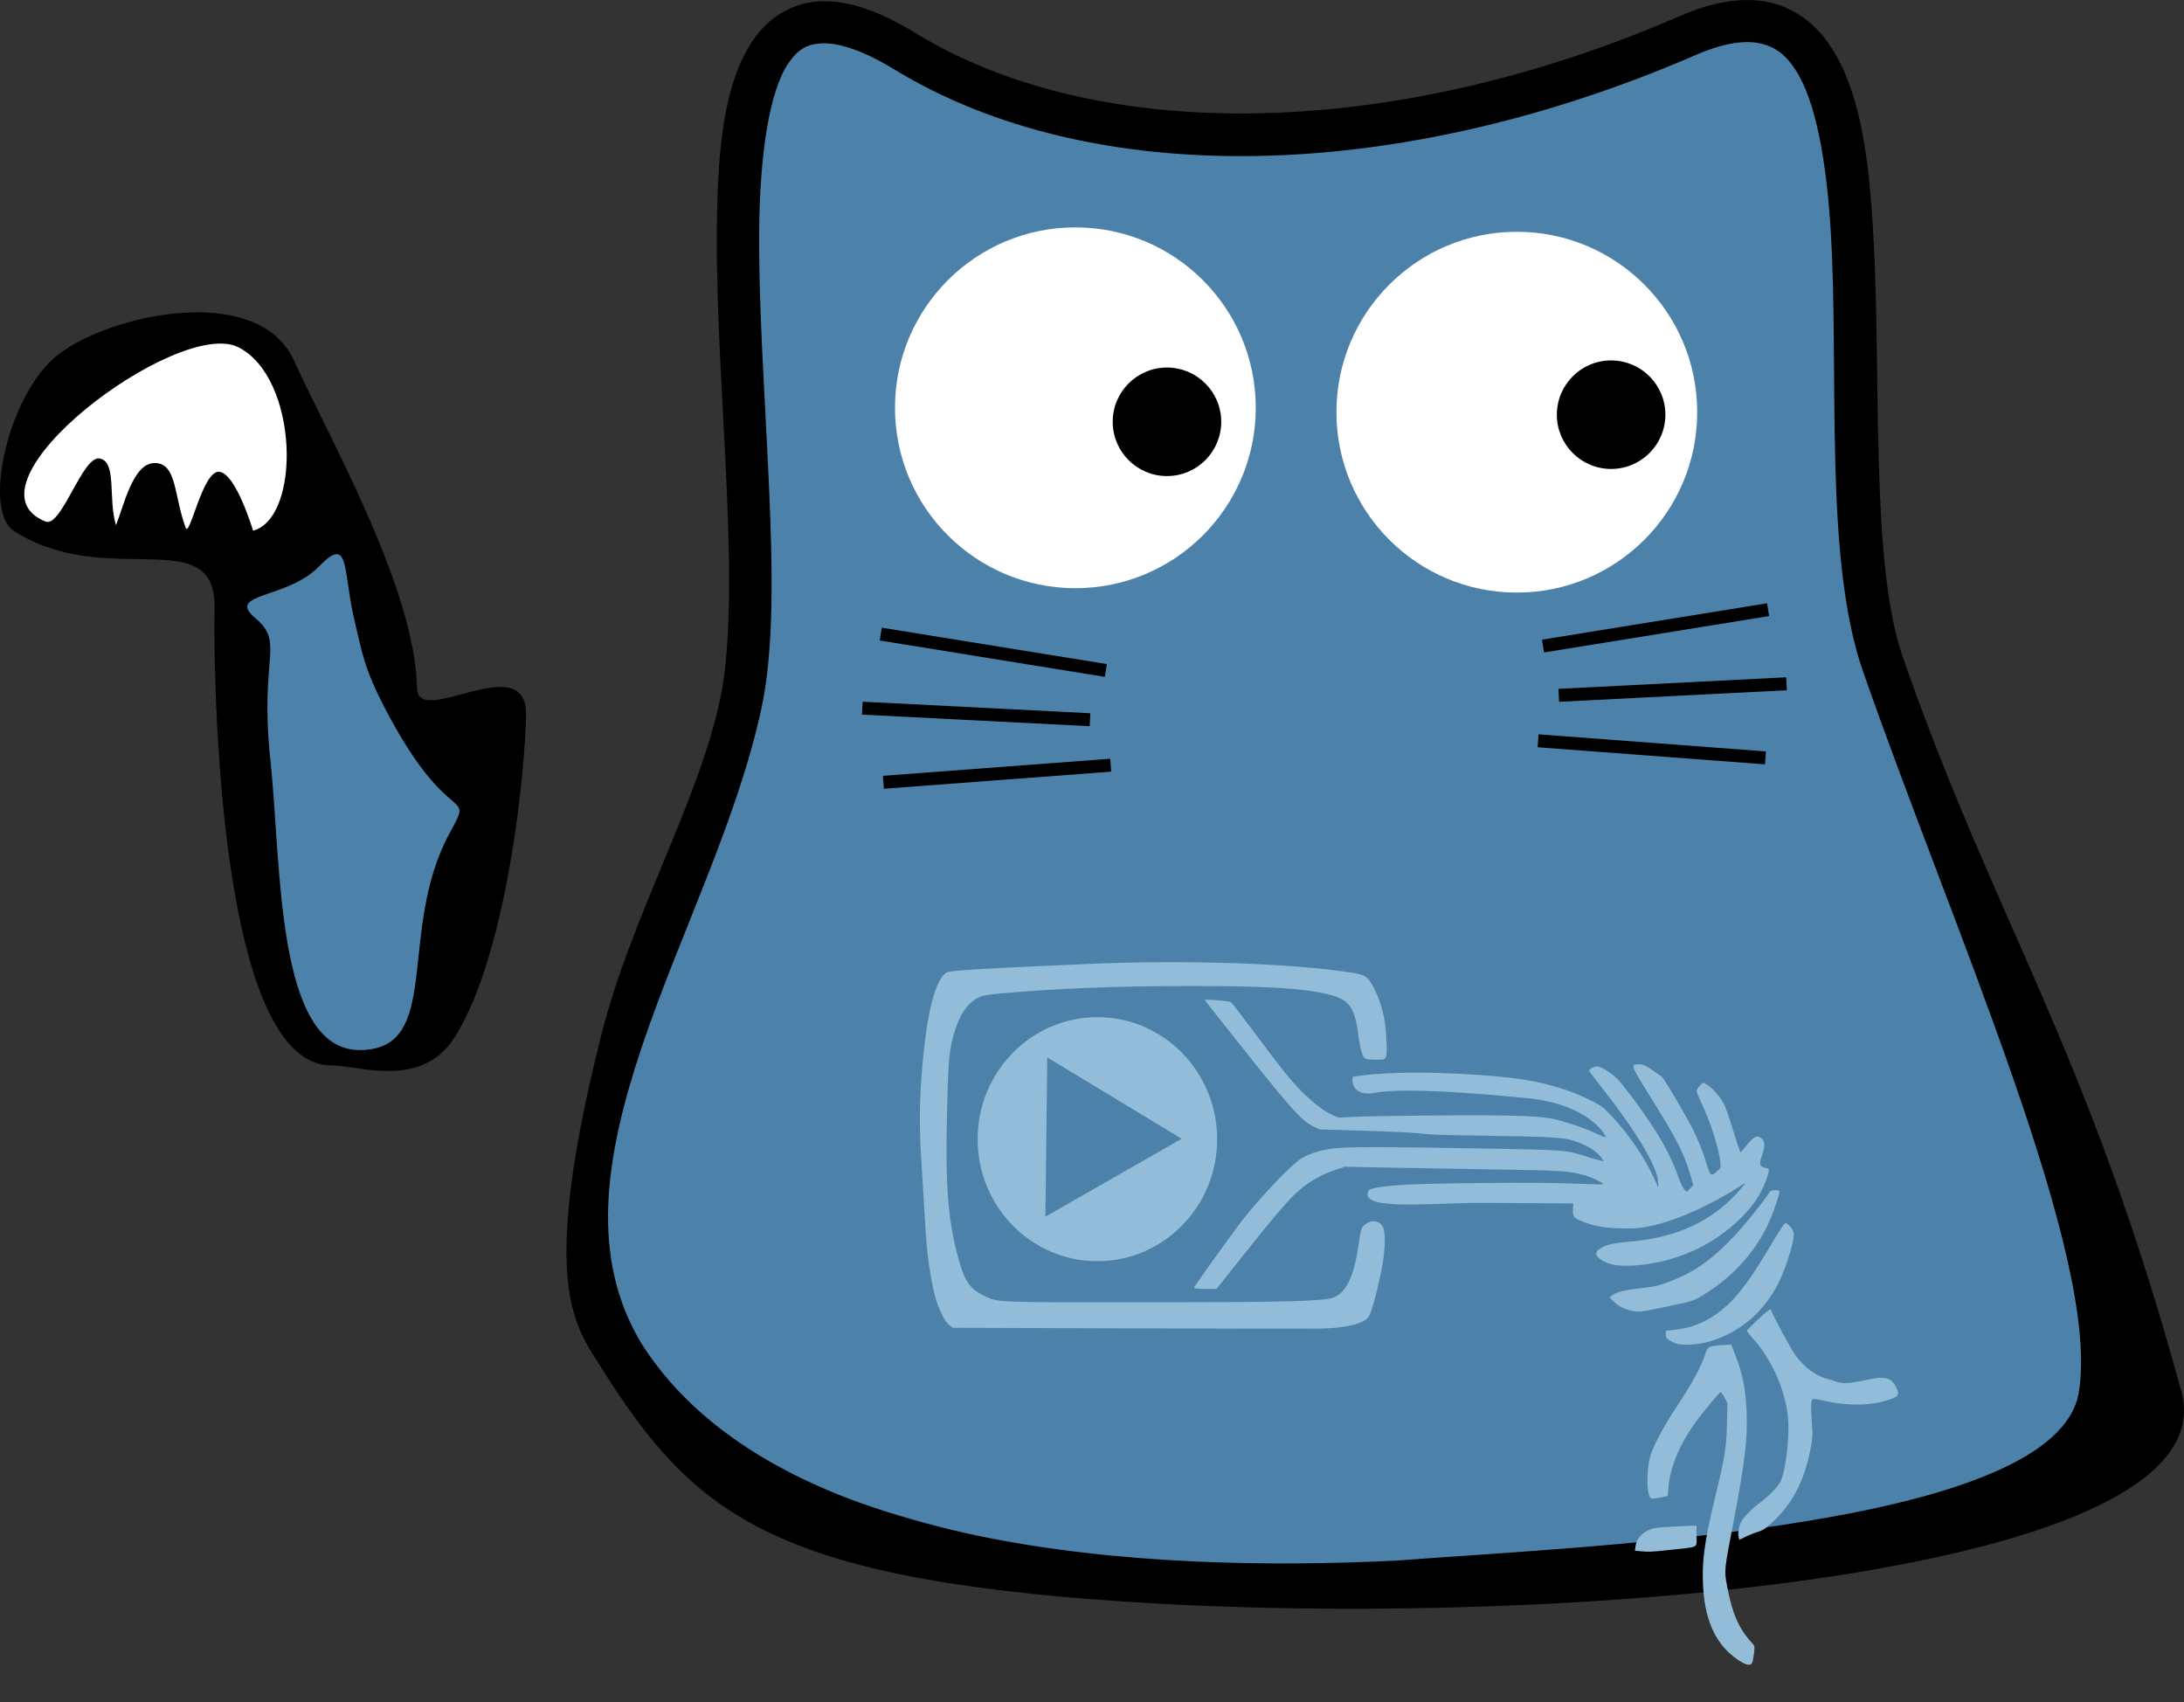 <?xml version="1.0" encoding="UTF-8" standalone="no"?>
<!-- Created with Inkscape (http://www.inkscape.org/) -->

<svg
   xmlns:dc="http://purl.org/dc/elements/1.1/"
   xmlns:cc="http://creativecommons.org/ns#"
   xmlns:rdf="http://www.w3.org/1999/02/22-rdf-syntax-ns#"
   xmlns:svg="http://www.w3.org/2000/svg"
   xmlns="http://www.w3.org/2000/svg"
   xmlns:sodipodi="http://sodipodi.sourceforge.net/DTD/sodipodi-0.dtd"
   xmlns:inkscape="http://www.inkscape.org/namespaces/inkscape"
   width="154.164"
   height="120.154"
   viewBox="0 0 154.164 120.154"
   id="svg4193"
   version="1.1"
   inkscape:version="0.91 r13725"
   sodipodi:docname="winkekatze.svg"
   inkscape:export-filename="/home/wonko/Downloads/sfsfdf"
   inkscape:export-xdpi="165.55988"
   inkscape:export-ydpi="165.55988">
  <rect x="0" y="0" width="154.164" height="120.154" fill="#333333" stroke="none"/>
  <defs
     id="defs4195" />
  <sodipodi:namedview
     id="base"
     pagecolor="#ffffff"
     bordercolor="#666666"
     borderopacity="1.0"
     inkscape:pageopacity="0.0"
     inkscape:pageshadow="2"
     inkscape:zoom="3.7908475"
     inkscape:cx="107.06048"
     inkscape:cy="-5.7620574"
     inkscape:document-units="px"
     inkscape:current-layer="layer1"
     showgrid="false"
     inkscape:window-width="1189"
     inkscape:window-height="1407"
     inkscape:window-x="55"
     inkscape:window-y="0"
     inkscape:window-maximized="0"
     units="px"
     showguides="false"
     inkscape:guide-bbox="true"
     inkscape:snap-to-guides="false"
     fit-margin-top="0"
     fit-margin-left="0"
     fit-margin-right="0"
     fit-margin-bottom="0">
    <inkscape:grid
       type="xygrid"
       id="grid4822"
       originx="31.399"
       originy="-7.898" />
    <sodipodi:guide
       position="31.399,-7.898"
       orientation="0,128"
       id="guide4841" />
    <sodipodi:guide
       position="159.399,-7.898"
       orientation="-128,0"
       id="guide4843" />
    <sodipodi:guide
       position="159.399,120.102"
       orientation="0,-128"
       id="guide4845" />
    <sodipodi:guide
       position="31.399,120.102"
       orientation="128,0"
       id="guide4847" />
  </sodipodi:namedview>
  <g
     inkscape:label="Layer 1"
     inkscape:groupmode="layer"
     id="layer1"
     transform="translate(31.399,-924.31)">
    <path
       style="fill:#000000;fill-rule:evenodd;stroke:none;stroke-width:1px;stroke-linecap:butt;stroke-linejoin:miter;stroke-opacity:1"
       d="m -1.959,972.894 c -0.148,-7.051 -6.059,-17.389 -8.7,-23.156 -2.641,-5.767 -13.887,-3.062 -17.104,0.003 -3.217,3.066 -4.78,10.658 -2.674,12.027 6.598,4.289 14.419,-0.781 14.182,5.627 -0.041,1.103 -0.292,32.111 8.248,32.111 1.992,0 6.384,1.713 8.728,-2.025 3.617,-5.767 4.931,-18.381 5.013,-22.672 0.093,-4.849 -7.633,0.953 -7.693,-1.915 z"
       id="path4165"
       inkscape:connector-curvature="0"
       sodipodi:nodetypes="szzssssss"
       inkscape:export-filename="/home/wonko/Downloads/dxdwxx"
       inkscape:export-xdpi="276.39487"
       inkscape:export-ydpi="276.39487" />
    <path
       style="fill:#ffffff;fill-rule:evenodd;stroke:none;stroke-width:1px;stroke-linecap:butt;stroke-linejoin:miter;stroke-opacity:1"
       d="m -28.188,961.119 c 1.132,0.459 2.613,-4.697 3.834,-4.45 1.221,0.247 0.573,2.855 1.141,4.71 0.554,-1.365 1.201,-4.421 2.754,-4.39 1.553,0.03 1.323,2.287 2.165,4.566 0.283,0.767 1.193,-4.064 2.375,-3.946 1.182,0.117 2.383,4.158 2.383,4.158 3.409,-0.917 3.223,-10.797 -1.038,-12.949 -4.261,-2.152 -19.978,9.724 -13.615,12.302 z"
       id="path4189"
       inkscape:connector-curvature="0"
       sodipodi:nodetypes="czczszszsc"
       inkscape:export-filename="/home/wonko/Downloads/dxdwxx"
       inkscape:export-xdpi="276.39487"
       inkscape:export-ydpi="276.39487" />
    <path
       style="fill:#4c82aa;fill-opacity:1;fill-rule:evenodd;stroke:none;stroke-width:3;stroke-linecap:butt;stroke-linejoin:miter;stroke-miterlimit:4;stroke-dasharray:none;stroke-opacity:1"
       d="m 20.943,973.993 c -3.293,15.086 -16.468,32.376 -8.287,45.562 14.302,23.932 121.499,21.969 107.4,-2.37 -14.099,-24.339 -12.501,-30.475 -17.975,-46.001 -5.109,-14.491 3.899,-51.554 -13.86,-43.963 -20.809,8.895 -42.101,9.224 -55.622,1.093 -19.404,-11.669 -8.306,30.331 -11.656,45.678 z"
       id="path4747"
       inkscape:connector-curvature="0"
       sodipodi:nodetypes="aczassa"
       inkscape:export-filename="/home/wonko/Downloads/dxdwxx"
       inkscape:export-xdpi="276.39487"
       inkscape:export-ydpi="276.39487" />
    <circle
       style="fill:#ffffff;fill-opacity:1;stroke:none;stroke-width:1;stroke-linecap:round;stroke-linejoin:bevel;stroke-miterlimit:4;stroke-dasharray:none;stroke-dashoffset:0;stroke-opacity:1"
       id="path4786"
       cx="44.51"
       cy="953.091"
       r="12.733"
       inkscape:export-filename="/home/wonko/Downloads/dxdwxx"
       inkscape:export-xdpi="276.39487"
       inkscape:export-ydpi="276.39487" />
    <circle
       style="fill:#ffffff;fill-opacity:1;stroke:none;stroke-width:1;stroke-linecap:round;stroke-linejoin:bevel;stroke-miterlimit:4;stroke-dasharray:none;stroke-dashoffset:0;stroke-opacity:1"
       id="path4786-0"
       cx="75.67"
       cy="953.402"
       r="12.733"
       inkscape:export-filename="/home/wonko/Downloads/dxdwxx"
       inkscape:export-xdpi="276.39487"
       inkscape:export-ydpi="276.39487" />
    <circle
       style="fill:#000000;fill-opacity:1;stroke:none;stroke-width:1;stroke-linecap:round;stroke-linejoin:bevel;stroke-miterlimit:4;stroke-dasharray:none;stroke-dashoffset:0;stroke-opacity:1"
       id="path4803"
       cx="50.975"
       cy="954.08"
       r="3.83"
       inkscape:export-filename="/home/wonko/Downloads/dxdwxx"
       inkscape:export-xdpi="276.39487"
       inkscape:export-ydpi="276.39487" />
    <circle
       style="fill:#000000;fill-opacity:1;stroke:none;stroke-width:1;stroke-linecap:round;stroke-linejoin:bevel;stroke-miterlimit:4;stroke-dasharray:none;stroke-dashoffset:0;stroke-opacity:1"
       id="path4803-4"
       cx="82.326"
       cy="953.578"
       r="3.83"
       inkscape:export-filename="/home/wonko/Downloads/dxdwxx"
       inkscape:export-xdpi="276.39487"
       inkscape:export-ydpi="276.39487" />
    <path
       style="fill:#ee9225;fill-opacity:0;fill-rule:evenodd;stroke:none;stroke-width:1px;stroke-linecap:butt;stroke-linejoin:miter;stroke-opacity:1"
       d="m 35.483,975.939 c 22.889,8.645 44.73,4.029 54.971,1.44 8.879,-2.245 9.876,15.888 14.994,34.11 5.916,21.062 -62.396,29.301 -85.866,9.052 -10.742,-9.268 5.19,-48.648 15.901,-44.602 z"
       id="path4820"
       inkscape:connector-curvature="0"
       sodipodi:nodetypes="sssss"
       inkscape:export-xdpi="276.39487"
       inkscape:export-ydpi="276.39487"
       inkscape:export-filename="/home/wonko/Downloads/dxdwxx" />
    <path
       style="fill:#92bcd7;fill-opacity:1;fill-rule:evenodd;stroke:#000000;stroke-width:0.914px;stroke-linecap:butt;stroke-linejoin:miter;stroke-opacity:1"
       d="m 77.173,976.594 16.049,1.207"
       id="path4179-4"
       inkscape:connector-curvature="0"
       inkscape:export-filename="/home/wonko/Downloads/dxdwxx"
       inkscape:export-xdpi="276"
       inkscape:export-ydpi="276" />
    <path
       sodipodi:nodetypes="csssssssssssscscccssszccssssscsscc"
       style="color:#000000;font-style:normal;font-variant:normal;font-weight:normal;font-stretch:normal;font-size:medium;line-height:normal;font-family:sans-serif;text-indent:0;text-align:start;text-decoration:none;text-decoration-line:none;text-decoration-style:solid;text-decoration-color:#000000;letter-spacing:normal;word-spacing:normal;text-transform:none;direction:ltr;block-progression:tb;writing-mode:lr-tb;baseline-shift:baseline;text-anchor:start;white-space:normal;clip-rule:nonzero;display:inline;overflow:visible;visibility:visible;opacity:1;isolation:auto;mix-blend-mode:normal;color-interpolation:sRGB;color-interpolation-filters:linearRGB;solid-color:#000000;solid-opacity:1;fill:#000000;fill-opacity:1;fill-rule:evenodd;stroke:none;stroke-width:3;stroke-linecap:butt;stroke-linejoin:miter;stroke-miterlimit:4;stroke-dasharray:none;stroke-dashoffset:0;stroke-opacity:1;color-rendering:auto;image-rendering:auto;shape-rendering:auto;text-rendering:auto;enable-background:accumulate"
       d="m 26.511,924.403 c -2.004,0.08 -3.699,1.178 -4.759,2.746 -2.12,3.137 -2.517,7.966 -2.552,13.585 -0.035,5.619 0.433,12.014 0.696,17.951 0.263,5.937 0.297,11.443 -0.471,15.015 -1.575,7.329 -6.259,15.291 -8.349,23.544 -3.969,15.674 -2.395,19.782 -0.729,22.483 6.854,11.107 11.784,15.943 38.017,17.646 30.023,1.949 77.764,-1.865 74.213,-14.865 -6.664,-24.392 -13.088,-32.956 -19.66,-51.816 -2.33,-6.687 -1.488,-19.751 -2.099,-30.136 -0.305,-5.193 -0.92,-9.763 -2.948,-12.897 -1.014,-1.567 -2.499,-2.772 -4.366,-3.181 -1.868,-0.409 -3.979,-0.055 -6.368,0.982 -20.347,8.832 -41.063,9.029 -53.887,1.198 -2.553,-1.559 -4.735,-2.334 -6.739,-2.253 z m 64.456,2.959 c 0.75,-0.12 1.377,-0.1 1.896,0.014 1.039,0.227 1.789,0.798 2.495,1.888 1.412,2.181 2.182,6.438 2.478,11.465 0.591,10.053 -0.505,22.997 2.26,30.933 6.329,18.163 16.819,41.352 15.244,50.915 -1.575,9.564 -34.194,10.819 -48.022,11.867 -17.754,0.905 -43.969,-0.547 -53.39,-15.231 -3.73,-6.104 -2.635,-13.243 -0.018,-21.028 2.618,-7.785 6.74,-15.972 8.437,-23.865 0.896,-4.17 0.799,-9.769 0.533,-15.765 -0.266,-5.996 -0.726,-12.364 -0.692,-17.804 0.034,-5.44 0.705,-9.964 2.044,-11.946 0.67,-0.991 1.303,-1.392 2.4,-1.436 1.097,-0.044 2.786,0.432 5.053,1.817 14.047,8.578 35.642,8.109 56.649,-1.009 1.011,-0.439 1.884,-0.696 2.633,-0.816 z"
       id="path4747-3"
       inkscape:connector-curvature="0"
       inkscape:export-filename="/home/wonko/Downloads/dxdwxx"
       inkscape:export-xdpi="276.39487"
       inkscape:export-ydpi="276.39487" />
    <path
       style="fill:#4c82aa;fill-opacity:1;fill-rule:evenodd;stroke:none;stroke-width:1px;stroke-linecap:butt;stroke-linejoin:miter;stroke-opacity:1"
       d="m 0.345,983.102 c 1.801,-3.304 0,0 -4.588,-8.835 -1.5,-2.889 -1.604,-3.995 -2.082,-5.94 -0.911,-3.707 -0.319,-6.348 -2.556,-4.037 -2.237,2.311 -6.62,1.857 -4.501,3.639 2.119,1.782 0.282,2.688 1.067,9.981 0.785,7.292 0.359,20.51 6.297,20.51 5.938,0 2.573,-8.365 6.363,-15.317 z"
       id="path4165-3"
       inkscape:connector-curvature="0"
       sodipodi:nodetypes="ssszzzzs"
       inkscape:transform-center-x="2.9226265"
       inkscape:transform-center-y="-5.6504112"
       inkscape:export-filename="/home/wonko/Downloads/dxdwxx"
       inkscape:export-xdpi="276.39487"
       inkscape:export-ydpi="276.39487" />
    <g
       id="g4175"
       transform="translate(4.484,-122.136)"
       inkscape:export-filename="/home/wonko/Downloads/dxdwxx"
       inkscape:export-xdpi="276.39487"
       inkscape:export-ydpi="276.39487">
      <path
         sodipodi:nodetypes="sssscscsscsssssscssssssssscsssscssssssssssssssssssssssssscsssscsssssssssssssssssssssssssssssssssssssssssscsssssssssssscsssssscssssssscsssscsssssssssscsssscssscssssssscccsssscsssssssssssssssssssssssssssscsscs"
         inkscape:connector-curvature="0"
         id="path2161-7"
         d="m 86.794,1163.592 c -1.512,-1.02 -2.307,-2.669 -2.454,-5.092 -0.11,-1.806 0.071,-3.167 0.847,-6.388 0.694,-2.876 0.786,-3.452 0.831,-5.156 l 0.038,-1.481 -0.215,-0.395 c -0.118,-0.217 -0.235,-0.392 -0.26,-0.389 -0.078,0.01 -1.024,1.131 -1.598,1.896 -1.253,1.669 -1.964,3.316 -2.094,4.848 l -0.05,0.593 -0.404,0.084 c -0.815,0.169 -0.834,0.164 -0.949,-0.271 -0.154,-0.581 -0.081,-2.031 0.133,-2.669 0.291,-0.865 0.943,-2.076 1.876,-3.483 1.036,-1.562 1.711,-2.795 1.959,-3.579 0.203,-0.642 0.228,-0.657 1.193,-0.725 l 0.67,-0.048 0.24,0.61 c 0.57,1.453 0.78,2.474 0.849,4.13 0.078,1.891 -0.121,3.579 -0.909,7.697 -0.683,3.569 -0.675,3.487 -0.472,4.598 0.351,1.917 0.833,3.027 1.737,4.002 0.218,0.235 0.225,0.264 0.17,0.735 -0.031,0.27 -0.086,0.569 -0.123,0.665 -0.104,0.274 -0.426,0.216 -1.016,-0.182 z m -6.935,-7.669 -0.338,-0.03 0.042,-0.31 c 0.064,-0.476 0.369,-0.871 0.858,-1.11 0.379,-0.185 0.555,-0.215 1.648,-0.275 0.673,-0.037 1.354,-0.069 1.513,-0.071 l 0.29,0 0,0.734 c 0,0.867 0.222,0.747 -1.784,0.966 -1.411,0.154 -1.548,0.161 -2.229,0.1 z m 6.983,-0.991 c -0.064,-0.255 0.018,-0.762 0.171,-1.058 0.183,-0.355 0.702,-0.885 1.345,-1.376 0.663,-0.506 1.238,-1.096 1.43,-1.468 0.414,-0.8 0.694,-3.445 0.51,-4.819 -0.25,-1.873 -1.219,-3.958 -2.482,-5.34 -0.213,-0.233 -0.387,-0.457 -0.387,-0.499 0,-0.042 0.371,-0.42 0.825,-0.84 0.582,-0.538 0.836,-0.729 0.862,-0.648 0.102,0.322 1.393,2.73 1.683,3.14 0.627,0.887 1.46,1.519 2.278,1.729 0.191,0.049 0.478,0.14 0.638,0.201 0.422,0.162 1.002,0.138 1.975,-0.081 1.456,-0.329 1.92,-0.235 2.253,0.454 0.277,0.572 0.221,0.672 -0.503,0.916 -1.271,0.426 -2.946,0.445 -4.624,0.051 -0.517,-0.121 -0.706,-0.139 -0.774,-0.071 -0.101,0.101 -0.107,0.768 -0.015,1.861 0.051,0.613 0.034,0.88 -0.106,1.611 -0.426,2.222 -1.259,3.849 -2.625,5.126 -0.539,0.504 -0.735,0.637 -1.089,0.739 -0.237,0.068 -0.631,0.224 -0.875,0.347 l -0.443,0.223 z m -4.381,-13.65 c -0.116,-0.035 -0.334,-0.139 -0.483,-0.232 -0.223,-0.138 -0.272,-0.214 -0.272,-0.426 l 0,-0.258 0.522,-0.051 c 1.304,-0.128 2.358,-0.558 3.395,-1.388 1.107,-0.886 2.065,-2.162 3.625,-4.827 0.502,-0.858 0.819,-1.323 0.902,-1.324 0.156,0 0.512,0.404 0.576,0.659 0.104,0.412 -0.491,2.398 -1.058,3.536 -1.096,2.197 -2.935,3.692 -5.216,4.239 -0.634,0.152 -1.608,0.188 -1.991,0.073 z m -38.544,-1.083 -12.532,-0.039 -0.252,-0.18 c -0.317,-0.226 -0.801,-1.209 -1.016,-2.064 -0.371,-1.475 -0.587,-3.09 -0.706,-5.299 -0.045,-0.83 -0.154,-2.622 -0.242,-3.984 -0.176,-2.703 -0.163,-4.394 0.052,-6.923 0.324,-3.816 0.913,-6.105 1.705,-6.624 0.218,-0.143 2.501,-0.282 9.913,-0.603 6.972,-0.302 14.505,-0.054 18.739,0.619 0.955,0.151 1.13,0.286 1.589,1.215 0.463,0.94 0.729,2.007 0.798,3.209 0.075,1.308 0.044,1.617 -0.166,1.673 -0.27,0.072 -1.132,0.054 -1.284,-0.028 -0.22,-0.118 -0.378,-0.619 -0.507,-1.606 -0.272,-2.094 -0.642,-2.586 -2.225,-2.96 -1.768,-0.418 -4.456,-0.574 -9.804,-0.569 -5.198,0.01 -9.213,0.165 -13.242,0.528 -0.996,0.089 -1.28,0.143 -1.589,0.3 -0.8,0.406 -1.398,1.353 -1.765,2.797 -0.281,1.106 -0.337,1.832 -0.421,5.382 -0.12,5.104 0.075,7.576 0.803,10.22 0.44,1.598 0.806,2.14 1.757,2.604 1.057,0.515 0.643,0.497 11.13,0.494 9.089,0 12.09,-0.06 13.27,-0.252 1.098,-0.179 1.727,-1.317 2.088,-3.778 0.169,-1.148 0.189,-1.218 0.413,-1.417 0.454,-0.406 1.049,-0.357 1.302,0.107 0.227,0.417 0.18,1.764 -0.111,3.155 -0.376,1.794 -0.72,3.009 -0.92,3.247 -0.391,0.465 -1.544,0.743 -3.277,0.789 -0.532,0.015 -6.606,0.01 -13.499,-0.014 z m 35.275,-1.27 c -0.504,-0.125 -0.807,-0.288 -1.171,-0.632 l -0.297,-0.28 0.181,-0.147 c 0.28,-0.227 0.886,-0.379 1.984,-0.498 0.553,-0.06 1.162,-0.16 1.354,-0.222 2.104,-0.683 3.416,-1.524 5.117,-3.28 0.832,-0.859 2.545,-2.984 2.672,-3.314 0.026,-0.068 0.165,-0.105 0.382,-0.105 0.399,0 0.398,-0.046 0.016,1.119 -0.863,2.631 -2.644,4.808 -5.189,6.343 -0.572,0.345 -0.681,0.378 -2.429,0.743 -1.967,0.41 -2.035,0.417 -2.62,0.273 z m -10.637,-8.987 c 2.799,-0.032 5.147,-0.019 6.53,0.036 1.188,0.048 2.174,0.072 2.193,0.054 0.077,-0.077 -0.827,-0.511 -1.368,-0.657 -1.065,-0.287 -1.553,-0.318 -6.232,-0.39 -2.553,-0.039 -6.695,-0.112 -9.205,-0.162 -6.934,-0.138 -0.969,-0.136 -1.563,0.028 -1.05,0.288 -1.968,0.73 -2.746,1.322 -0.786,0.597 -1.692,1.615 -3.848,4.321 l -2.326,2.92 -0.808,0 c -0.682,0 -0.801,-0.018 -0.764,-0.115 0.075,-0.194 2.913,-4.134 3.544,-4.92 1.3,-1.618 3.199,-3.609 3.918,-4.108 0.535,-0.371 1.48,-0.676 2.403,-0.776 1.1,-0.119 3.543,-0.114 10.545,0.01 5.94,0.104 5.778,0.09 7.472,0.627 0.525,0.166 0.969,0.288 0.987,0.27 0.018,-0.018 -0.062,-0.157 -0.178,-0.309 -0.273,-0.358 -0.879,-0.756 -1.513,-0.993 -1.059,-0.397 -1.418,-0.421 -7.464,-0.511 -5.452,-0.08 -1.306,-0.139 -7.829,-0.34 l -3.056,-0.095 -0.454,-0.226 c -0.799,-0.399 -1.438,-1.101 -4.588,-5.048 -1.673,-2.096 -3.042,-3.83 -3.042,-3.853 0,-0.078 1.74,0.065 1.851,0.151 0.061,0.048 0.873,1.108 1.806,2.356 2.009,2.688 2.609,3.416 3.533,4.285 0.915,0.862 1.759,1.387 2.331,1.508 1.101,0.232 -3.025,-0.028 3.671,-0.119 7.763,-0.105 10.365,-0.049 11.578,0.249 0.968,0.238 2.157,0.651 2.901,1.007 0.314,0.15 0.584,0.26 0.6,0.243 0.072,-0.072 -0.231,-0.504 -0.589,-0.839 -1.122,-1.05 -2.794,-1.704 -4.885,-1.911 -0.838,-0.083 -8.42,-0.859 -10.767,-0.384 -1.258,0.255 -1.738,-0.465 -1.583,-1.131 3.669,-0.61 9.56,-0.08 10.118,-0.033 2.619,0.221 4.714,0.744 6.539,1.632 0.885,0.43 0.983,0.502 1.614,1.172 1.187,1.261 2.336,2.945 2.994,4.388 l 0.3,0.658 -0.028,-0.471 c -0.062,-1.051 -1.611,-3.614 -4.034,-6.678 -0.451,-0.571 -0.821,-1.065 -0.821,-1.098 0,-0.111 0.342,-0.301 0.543,-0.301 0.353,0 1.265,0.615 1.679,1.133 2.113,2.643 3.433,4.796 4.048,6.603 0.138,0.404 0.332,0.821 0.433,0.927 l 0.182,0.192 0.234,-0.234 0.234,-0.234 -0.2,-0.693 c -0.447,-1.547 -0.934,-2.503 -2.814,-5.52 -1.434,-2.302 -1.443,-2.328 -0.816,-2.328 0.271,0 0.436,0.07 0.899,0.386 0.312,0.212 0.623,0.43 0.69,0.483 0.198,0.157 1.747,2.784 2.285,3.874 0.272,0.551 0.619,1.406 0.771,1.9 0.404,1.31 0.406,1.312 0.846,0.925 0.282,-0.247 0.286,-0.261 0.241,-0.681 -0.105,-0.98 -0.668,-2.739 -1.336,-4.172 -0.186,-0.4 -0.339,-0.773 -0.339,-0.83 0,-0.057 0.101,-0.216 0.224,-0.354 0.216,-0.241 0.232,-0.246 0.445,-0.137 0.36,0.186 0.976,0.86 1.239,1.355 0.135,0.254 0.444,1.131 0.688,1.95 0.244,0.819 0.471,1.489 0.505,1.489 0.034,0 0.177,-0.144 0.318,-0.321 0.649,-0.815 0.885,-0.928 1.209,-0.583 0.21,0.224 0.214,0.516 0.014,1.097 -0.207,0.601 -0.199,0.767 0.042,0.877 0.108,0.049 0.248,0.089 0.309,0.089 0.152,0 0.141,0.201 -0.038,0.723 -0.531,1.544 -1.677,2.907 -3.485,4.145 -1.718,1.176 -3.946,1.911 -6.059,1.999 -1.048,0.044 -1.658,-0.078 -2.179,-0.435 -0.4,-0.274 -0.414,-0.514 -0.046,-0.763 0.403,-0.272 0.936,-0.399 2.048,-0.488 3.454,-0.277 6.067,-1.532 7.964,-3.825 0.298,-0.36 0.304,-0.377 0.09,-0.236 -2.356,1.546 -4.923,2.674 -6.867,3.019 -0.583,0.103 -1.017,0.125 -1.895,0.095 -1.207,-0.042 -1.927,-0.187 -2.761,-0.555 -0.461,-0.204 -0.52,-0.31 -0.486,-0.873 l 0.02,-0.328 -6.343,-0.039 c -3.489,-0.022 -8.729,0.589 -8.133,-0.801 -0.045,-0.551 5.458,-0.572 7.862,-0.6 z"
         style="fill:#92bcd7;fill-opacity:1" />
      <path
         id="path3041"
         d="m 41.58,1118.236 c -4.669,0 -8.454,3.856 -8.454,8.612 0,4.757 3.785,8.612 8.454,8.612 4.669,0 8.454,-3.856 8.454,-8.612 0,-4.757 -3.785,-8.612 -8.454,-8.612 z m -3.537,2.844 4.743,2.868 4.743,2.87 -4.81,2.75 -4.81,2.75 0.067,-5.62 0.067,-5.618 z"
         style="fill:#92bcd7;fill-opacity:1"
         inkscape:connector-curvature="0" />
    </g>
    <path
       style="fill:#000000;fill-rule:evenodd;stroke:none;stroke-width:1px;stroke-linecap:butt;stroke-linejoin:miter;stroke-opacity:1"
       d="m 150.046,959.519 c 0,0 4.97,5.389 5.969,15.374 1.335,13.349 0.072,36.277 -0.616,45.52 -0.581,7.798 -31.52,8.595 -28.105,1.561 9.733,-19.223 -0.041,-41.941 22.751,-62.455 z"
       id="path4752"
       inkscape:connector-curvature="0"
       sodipodi:nodetypes="csscc"
       inkscape:export-filename="/home/wonko/Downloads/dxdwxx"
       inkscape:export-xdpi="276.39487"
       inkscape:export-ydpi="276.39487" />
    <path
       style="fill:#4c82aa;fill-opacity:1;fill-rule:evenodd;stroke:none;stroke-width:1px;stroke-linecap:butt;stroke-linejoin:miter;stroke-opacity:1"
       d="m 135.325,1001.676 c -1.515,-12.012 4.758,-26.608 12.714,-37.25 7.956,-10.642 9.104,46.197 3.569,45.726 -5.535,-0.471 -14.768,3.536 -16.283,-8.476 z"
       id="path4157"
       inkscape:connector-curvature="0"
       sodipodi:nodetypes="zzzz"
       inkscape:export-filename="/home/wonko/Downloads/dxdwxx"
       inkscape:export-xdpi="276.39487"
       inkscape:export-ydpi="276.39487" />
    <path
       style="fill:#ffffff;fill-rule:evenodd;stroke:none;stroke-width:1px;stroke-linecap:butt;stroke-linejoin:miter;stroke-opacity:1"
       d="m 130.417,1022.643 c -3.097,-1.14 0.593,-8.333 3.792,-9.145 6.11,-1.551 12.513,-1.174 17.621,1.115 2.323,1.041 1.457,6.604 -0.892,7.584 -0.407,0.17 -1.7,2.032 -2.702,1.188 -1.078,-0.907 -1.888,-4.526 -2.969,-4.317 -1.145,0.221 -1.78,5.161 -2.526,4.794 -1.668,-0.821 -0.573,-4.808 -2.335,-4.997 -1.045,-0.113 -2.283,4.582 -3.222,4.242 -1.445,-0.524 -1.108,-4.553 -2.507,-4.815 -0.614,-0.115 -1.431,3.036 -2.367,4.33 -0.678,0.937 -1.525,0.157 -1.892,0.021 z"
       id="path4159"
       inkscape:connector-curvature="0"
       sodipodi:nodetypes="ssssssssssss"
       inkscape:export-filename="/home/wonko/Downloads/dxdwxx"
       inkscape:export-xdpi="276.39487"
       inkscape:export-ydpi="276.39487" />
    <path
       style="fill:#92bcd7;fill-opacity:1;fill-rule:evenodd;stroke:#000000;stroke-width:0.914px;stroke-linecap:butt;stroke-linejoin:miter;stroke-opacity:1"
       d="m 77.518,969.908 15.889,-2.568"
       id="path4179"
       inkscape:connector-curvature="0"
       inkscape:export-filename="/home/wonko/Downloads/dxdwxx"
       inkscape:export-xdpi="276"
       inkscape:export-ydpi="276" />
    <path
       style="fill:#92bcd7;fill-opacity:1;fill-rule:evenodd;stroke:#000000;stroke-width:0.914px;stroke-linecap:butt;stroke-linejoin:miter;stroke-opacity:1"
       d="m 78.633,973.385 16.074,-0.816"
       id="path4179-8"
       inkscape:connector-curvature="0"
       inkscape:export-filename="/home/wonko/Downloads/dxdwxx"
       inkscape:export-xdpi="276"
       inkscape:export-ydpi="276" />
    <path
       style="fill:#92bcd7;fill-opacity:1;fill-rule:evenodd;stroke:#000000;stroke-width:0.914px;stroke-linecap:butt;stroke-linejoin:miter;stroke-opacity:1"
       d="m 47.004,978.316 -16.049,1.207"
       id="path4179-4-8"
       inkscape:connector-curvature="0"
       inkscape:export-filename="/home/wonko/Downloads/dxdwxx"
       inkscape:export-xdpi="276"
       inkscape:export-ydpi="276" />
    <path
       style="fill:#92bcd7;fill-opacity:1;fill-rule:evenodd;stroke:#000000;stroke-width:0.914px;stroke-linecap:butt;stroke-linejoin:miter;stroke-opacity:1"
       d="M 46.66,971.631 30.772,969.063"
       id="path4179-9"
       inkscape:connector-curvature="0"
       inkscape:export-filename="/home/wonko/Downloads/dxdwxx"
       inkscape:export-xdpi="276"
       inkscape:export-ydpi="276" />
    <path
       style="fill:#92bcd7;fill-opacity:1;fill-rule:evenodd;stroke:#000000;stroke-width:0.914px;stroke-linecap:butt;stroke-linejoin:miter;stroke-opacity:1"
       d="M 45.544,975.107 29.47,974.291"
       id="path4179-8-3"
       inkscape:connector-curvature="0"
       inkscape:export-filename="/home/wonko/Downloads/dxdwxx"
       inkscape:export-xdpi="276"
       inkscape:export-ydpi="276" />
  </g>
</svg>
